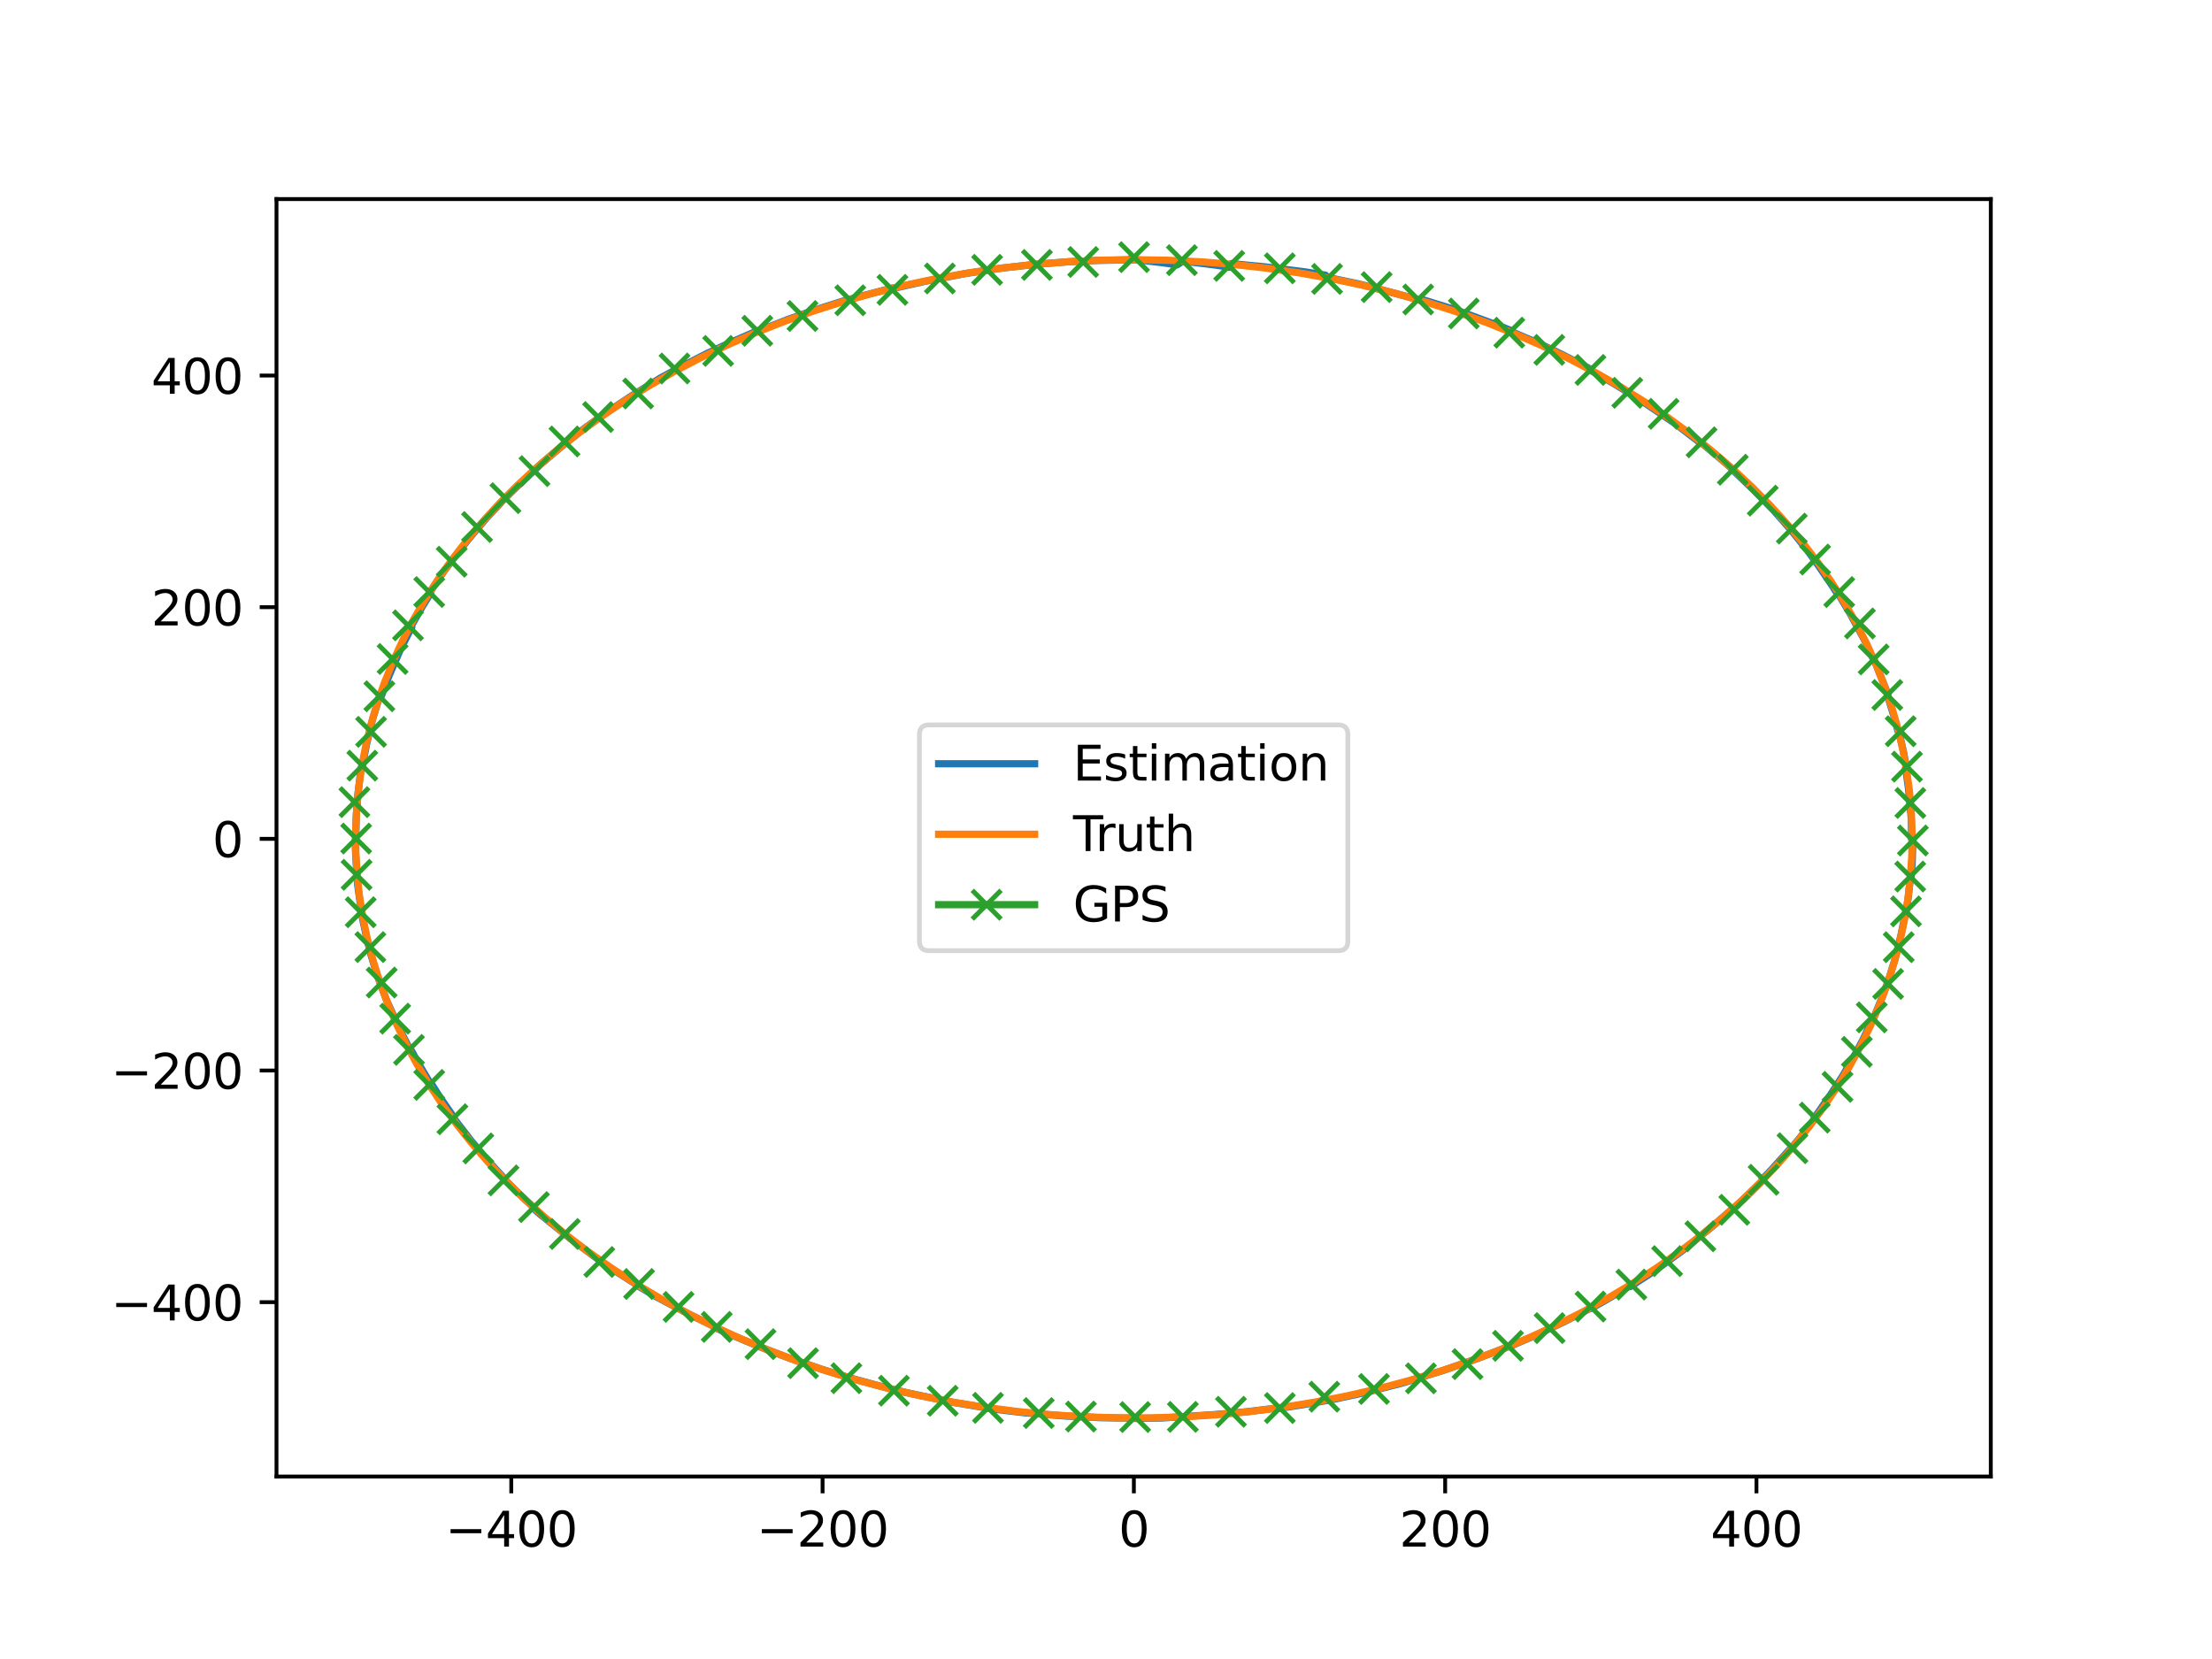 <?xml version="1.0" encoding="utf-8" standalone="no"?>
<!DOCTYPE svg PUBLIC "-//W3C//DTD SVG 1.1//EN"
  "http://www.w3.org/Graphics/SVG/1.1/DTD/svg11.dtd">
<svg xmlns:xlink="http://www.w3.org/1999/xlink" width="460.8pt" height="345.6pt" viewBox="0 0 460.8 345.6" xmlns="http://www.w3.org/2000/svg" version="1.1">
 <defs>
  <style type="text/css">*{stroke-linejoin: round; stroke-linecap: butt}</style>
 </defs>
 <g id="figure_1">
  <g id="patch_1">
   <path d="M 0 345.6 
L 460.8 345.6 
L 460.8 0 
L 0 0 
z
" style="fill: #ffffff"/>
  </g>
  <g id="axes_1">
   <g id="patch_2">
    <path d="M 57.6 307.584 
L 414.72 307.584 
L 414.72 41.472 
L 57.6 41.472 
z
" style="fill: #ffffff"/>
   </g>
   <g id="matplotlib.axis_1">
    <g id="xtick_1">
     <g id="line2d_1">
      <defs>
       <path id="mf4e448620b" d="M 0 0 
L 0 3.5 
" style="stroke: #000000; stroke-width: 0.8"/>
      </defs>
      <g>
       <use xlink:href="#mf4e448620b" x="106.509" y="307.584" style="stroke: #000000; stroke-width: 0.8"/>
      </g>
     </g>
     <g id="text_1">
      <!-- −400 -->
      <g transform="translate(92.775 322.182) scale(0.1 -0.1)">
       <defs>
        <path id="DejaVuSans-2212" d="M 678 2272 
L 4684 2272 
L 4684 1741 
L 678 1741 
L 678 2272 
z
" transform="scale(0.016)"/>
        <path id="DejaVuSans-34" d="M 2419 4116 
L 825 1625 
L 2419 1625 
L 2419 4116 
z
M 2253 4666 
L 3047 4666 
L 3047 1625 
L 3713 1625 
L 3713 1100 
L 3047 1100 
L 3047 0 
L 2419 0 
L 2419 1100 
L 313 1100 
L 313 1709 
L 2253 4666 
z
" transform="scale(0.016)"/>
        <path id="DejaVuSans-30" d="M 2034 4250 
Q 1547 4250 1301 3770 
Q 1056 3291 1056 2328 
Q 1056 1369 1301 889 
Q 1547 409 2034 409 
Q 2525 409 2770 889 
Q 3016 1369 3016 2328 
Q 3016 3291 2770 3770 
Q 2525 4250 2034 4250 
z
M 2034 4750 
Q 2819 4750 3233 4129 
Q 3647 3509 3647 2328 
Q 3647 1150 3233 529 
Q 2819 -91 2034 -91 
Q 1250 -91 836 529 
Q 422 1150 422 2328 
Q 422 3509 836 4129 
Q 1250 4750 2034 4750 
z
" transform="scale(0.016)"/>
       </defs>
       <use xlink:href="#DejaVuSans-2212"/>
       <use xlink:href="#DejaVuSans-34" x="83.789"/>
       <use xlink:href="#DejaVuSans-30" x="147.412"/>
       <use xlink:href="#DejaVuSans-30" x="211.035"/>
      </g>
     </g>
    </g>
    <g id="xtick_2">
     <g id="line2d_2">
      <g>
       <use xlink:href="#mf4e448620b" x="171.357" y="307.584" style="stroke: #000000; stroke-width: 0.8"/>
      </g>
     </g>
     <g id="text_2">
      <!-- −200 -->
      <g transform="translate(157.623 322.182) scale(0.1 -0.1)">
       <defs>
        <path id="DejaVuSans-32" d="M 1228 531 
L 3431 531 
L 3431 0 
L 469 0 
L 469 531 
Q 828 903 1448 1529 
Q 2069 2156 2228 2338 
Q 2531 2678 2651 2914 
Q 2772 3150 2772 3378 
Q 2772 3750 2511 3984 
Q 2250 4219 1831 4219 
Q 1534 4219 1204 4116 
Q 875 4013 500 3803 
L 500 4441 
Q 881 4594 1212 4672 
Q 1544 4750 1819 4750 
Q 2544 4750 2975 4387 
Q 3406 4025 3406 3419 
Q 3406 3131 3298 2873 
Q 3191 2616 2906 2266 
Q 2828 2175 2409 1742 
Q 1991 1309 1228 531 
z
" transform="scale(0.016)"/>
       </defs>
       <use xlink:href="#DejaVuSans-2212"/>
       <use xlink:href="#DejaVuSans-32" x="83.789"/>
       <use xlink:href="#DejaVuSans-30" x="147.412"/>
       <use xlink:href="#DejaVuSans-30" x="211.035"/>
      </g>
     </g>
    </g>
    <g id="xtick_3">
     <g id="line2d_3">
      <g>
       <use xlink:href="#mf4e448620b" x="236.205" y="307.584" style="stroke: #000000; stroke-width: 0.8"/>
      </g>
     </g>
     <g id="text_3">
      <!-- 0 -->
      <g transform="translate(233.024 322.182) scale(0.1 -0.1)">
       <use xlink:href="#DejaVuSans-30"/>
      </g>
     </g>
    </g>
    <g id="xtick_4">
     <g id="line2d_4">
      <g>
       <use xlink:href="#mf4e448620b" x="301.054" y="307.584" style="stroke: #000000; stroke-width: 0.8"/>
      </g>
     </g>
     <g id="text_4">
      <!-- 200 -->
      <g transform="translate(291.51 322.182) scale(0.1 -0.1)">
       <use xlink:href="#DejaVuSans-32"/>
       <use xlink:href="#DejaVuSans-30" x="63.623"/>
       <use xlink:href="#DejaVuSans-30" x="127.246"/>
      </g>
     </g>
    </g>
    <g id="xtick_5">
     <g id="line2d_5">
      <g>
       <use xlink:href="#mf4e448620b" x="365.902" y="307.584" style="stroke: #000000; stroke-width: 0.8"/>
      </g>
     </g>
     <g id="text_5">
      <!-- 400 -->
      <g transform="translate(356.358 322.182) scale(0.1 -0.1)">
       <use xlink:href="#DejaVuSans-34"/>
       <use xlink:href="#DejaVuSans-30" x="63.623"/>
       <use xlink:href="#DejaVuSans-30" x="127.246"/>
      </g>
     </g>
    </g>
   </g>
   <g id="matplotlib.axis_2">
    <g id="ytick_1">
     <g id="line2d_6">
      <defs>
       <path id="m5661eabca8" d="M 0 0 
L -3.5 0 
" style="stroke: #000000; stroke-width: 0.8"/>
      </defs>
      <g>
       <use xlink:href="#m5661eabca8" x="57.6" y="271.268" style="stroke: #000000; stroke-width: 0.8"/>
      </g>
     </g>
     <g id="text_6">
      <!-- −400 -->
      <g transform="translate(23.133 275.067) scale(0.1 -0.1)">
       <use xlink:href="#DejaVuSans-2212"/>
       <use xlink:href="#DejaVuSans-34" x="83.789"/>
       <use xlink:href="#DejaVuSans-30" x="147.412"/>
       <use xlink:href="#DejaVuSans-30" x="211.035"/>
      </g>
     </g>
    </g>
    <g id="ytick_2">
     <g id="line2d_7">
      <g>
       <use xlink:href="#m5661eabca8" x="57.6" y="223.008" style="stroke: #000000; stroke-width: 0.8"/>
      </g>
     </g>
     <g id="text_7">
      <!-- −200 -->
      <g transform="translate(23.133 226.807) scale(0.1 -0.1)">
       <use xlink:href="#DejaVuSans-2212"/>
       <use xlink:href="#DejaVuSans-32" x="83.789"/>
       <use xlink:href="#DejaVuSans-30" x="147.412"/>
       <use xlink:href="#DejaVuSans-30" x="211.035"/>
      </g>
     </g>
    </g>
    <g id="ytick_3">
     <g id="line2d_8">
      <g>
       <use xlink:href="#m5661eabca8" x="57.6" y="174.747" style="stroke: #000000; stroke-width: 0.8"/>
      </g>
     </g>
     <g id="text_8">
      <!-- 0 -->
      <g transform="translate(44.237 178.547) scale(0.1 -0.1)">
       <use xlink:href="#DejaVuSans-30"/>
      </g>
     </g>
    </g>
    <g id="ytick_4">
     <g id="line2d_9">
      <g>
       <use xlink:href="#m5661eabca8" x="57.6" y="126.487" style="stroke: #000000; stroke-width: 0.8"/>
      </g>
     </g>
     <g id="text_9">
      <!-- 200 -->
      <g transform="translate(31.512 130.286) scale(0.1 -0.1)">
       <use xlink:href="#DejaVuSans-32"/>
       <use xlink:href="#DejaVuSans-30" x="63.623"/>
       <use xlink:href="#DejaVuSans-30" x="127.246"/>
      </g>
     </g>
    </g>
    <g id="ytick_5">
     <g id="line2d_10">
      <g>
       <use xlink:href="#m5661eabca8" x="57.6" y="78.227" style="stroke: #000000; stroke-width: 0.8"/>
      </g>
     </g>
     <g id="text_10">
      <!-- 400 -->
      <g transform="translate(31.512 82.026) scale(0.1 -0.1)">
       <use xlink:href="#DejaVuSans-34"/>
       <use xlink:href="#DejaVuSans-30" x="63.623"/>
       <use xlink:href="#DejaVuSans-30" x="127.246"/>
      </g>
     </g>
    </g>
   </g>
   <g id="line2d_11">
    <path d="M 235.746 53.977 
L 242.22 54.744 
L 245.207 55.175 
L 246.393 54.388 
L 253.047 55.203 
L 256.108 55.652 
L 256.51 54.914 
L 263.397 55.573 
L 271.819 56.622 
L 276.118 57.318 
L 276.478 57.775 
L 282.972 59.128 
L 286.94 60.136 
L 293.333 61.842 
L 295.851 62.576 
L 296.362 62.422 
L 302.857 64.423 
L 306.357 65.68 
L 312.48 67.943 
L 314.551 68.765 
L 314.597 68.968 
L 320.472 71.493 
L 325.23 73.76 
L 330.717 76.573 
L 331.54 77.016 
L 331.274 77.1 
L 331.396 77.167 
L 336.578 80.144 
L 342.238 83.673 
L 349.013 88.274 
L 353.55 91.75 
L 354.03 92.135 
L 354.894 92.632 
L 359.232 96.26 
L 361.314 98.112 
L 361.239 98.168 
L 361.304 98.227 
L 365.303 102.027 
L 369.629 106.466 
L 373.204 110.536 
L 376.484 114.606 
L 378.746 117.721 
L 381.601 121.895 
L 382.7 123.616 
L 382.981 123.76 
L 385.461 127.915 
L 388.399 133.333 
L 390.42 137.684 
L 390.5 137.617 
L 392.824 143.461 
L 393.327 144.9 
L 393.194 144.869 
L 393.231 144.979 
L 394.605 149.423 
L 395.358 152.257 
L 395.553 152.325 
L 396.566 156.789 
L 397.108 159.728 
L 396.977 159.939 
L 397.581 164.371 
L 398.163 170.617 
L 398.245 174.966 
L 398.478 174.915 
L 398.478 174.991 
L 398.361 179.485 
L 398.157 182.494 
L 398.003 182.663 
L 397.483 187.228 
L 397.036 190.116 
L 396.967 190.003 
L 396.941 190.154 
L 396.034 194.688 
L 394.752 199.861 
L 393.372 204.307 
L 392.156 207.565 
L 390.364 211.981 
L 390.237 212.274 
L 390.088 212.328 
L 388.043 216.683 
L 386.357 219.82 
L 383.945 223.998 
L 381.5 227.814 
L 378.616 231.965 
L 377.898 232.939 
L 378.036 233.029 
L 377.987 233.096 
L 374.823 237.184 
L 372.82 239.601 
L 372.801 239.463 
L 372.718 239.56 
L 369.247 243.438 
L 367.049 245.738 
L 367.27 245.829 
L 367.21 245.891 
L 363.276 249.779 
L 361.072 251.825 
L 360.931 251.821 
L 356.687 255.505 
L 350.583 260.453 
L 344.828 264.631 
L 339.821 267.886 
L 339.585 268.033 
L 339.359 267.973 
L 334.117 271.076 
L 331.415 272.578 
L 331.459 272.444 
L 331.336 272.511 
L 325.871 275.337 
L 319.989 278.124 
L 314.566 280.45 
L 313.786 280.701 
L 307.793 283.006 
L 300.962 285.383 
L 292.075 288.134 
L 284.603 290.05 
L 278.148 291.433 
L 271.851 292.564 
L 266.675 293.365 
L 266.325 293.289 
L 259.683 294.095 
L 253.113 294.674 
L 242.011 295.4 
L 236.257 295.488 
L 236.139 295.435 
L 229.212 295.33 
L 222.016 294.991 
L 213.747 294.341 
L 206.656 293.504 
L 203.915 293.025 
L 196.907 291.87 
L 195.398 291.483 
L 188.688 290.084 
L 183.611 288.824 
L 177.131 287.072 
L 171.06 285.205 
L 164.532 282.966 
L 158.374 280.608 
L 151.558 277.748 
L 149.202 276.677 
L 149.294 276.577 
L 149.208 276.537 
L 143.629 273.812 
L 136.762 270.171 
L 132.747 267.793 
L 132.853 267.771 
L 132.736 267.699 
L 127.63 264.426 
L 123.575 261.585 
L 118.977 258.148 
L 112.642 253.072 
L 111.371 251.944 
L 111.348 251.719 
L 107.45 248.033 
L 105.247 245.806 
L 105.01 245.45 
L 101.432 241.551 
L 98.142 237.643 
L 94.947 233.502 
L 94.406 232.763 
L 94.501 232.705 
L 94.453 232.638 
L 91.551 228.418 
L 89.941 225.894 
L 89.702 225.8 
L 87.105 221.424 
L 85.732 218.906 
L 85.572 219.007 
L 85.534 218.936 
L 83.376 214.642 
L 80.532 208.386 
L 78.586 203.176 
L 77.26 198.858 
L 76.336 195.159 
L 75.343 190.501 
L 75.121 188.721 
L 74.499 184.288 
L 74.3 181.586 
L 74.051 177.031 
L 74.01 174.847 
L 74.107 174.574 
L 74.208 170.129 
L 74.528 165.682 
L 75.069 161.232 
L 75.299 159.738 
L 75.483 159.593 
L 76.35 155.09 
L 77.635 149.746 
L 78.948 145.524 
L 79.16 144.903 
L 79.465 144.922 
L 81.082 140.687 
L 83.44 135.221 
L 85.549 131.085 
L 85.797 130.63 
L 85.669 130.403 
L 88.083 126.182 
L 89.712 123.563 
L 89.612 123.283 
L 92.373 119.149 
L 94.602 116.156 
L 97.756 112.13 
L 101.254 108.03 
L 104.945 104.05 
L 107.632 101.43 
L 112.722 96.624 
L 116.94 93.031 
L 121.788 89.208 
L 126.215 86.029 
L 131.143 82.741 
L 137.647 78.707 
L 141.86 76.414 
L 147.234 73.654 
L 152.183 71.349 
L 157.889 68.864 
L 158.087 68.916 
L 164.167 66.528 
L 169.266 64.741 
L 175.454 62.762 
L 179.398 61.691 
L 185.914 59.993 
L 185.963 59.981 
L 186.169 60.064 
L 192.845 58.576 
L 201.201 56.968 
L 208.665 55.853 
L 215.572 55.082 
L 222.51 54.531 
L 228.6 54.256 
L 235.722 54.13 
L 236.291 54.129 
L 236.291 54.129 
" clip-path="url(#pf37d7188fe)" style="fill: none; stroke: #1f77b4; stroke-width: 1.5; stroke-linecap: square"/>
   </g>
   <g id="line2d_12">
    <path d="M 236.205 54.097 
L 243.181 54.208 
L 250.143 54.543 
L 257.08 55.101 
L 263.928 55.874 
L 270.725 56.863 
L 277.46 58.068 
L 284.119 59.486 
L 290.642 61.102 
L 297.068 62.921 
L 303.338 64.927 
L 309.489 67.127 
L 315.465 69.499 
L 321.304 72.054 
L 326.951 74.768 
L 332.443 77.654 
L 337.729 80.683 
L 342.805 83.846 
L 347.666 87.135 
L 352.345 90.567 
L 356.798 94.11 
L 361.024 97.754 
L 365.052 101.521 
L 368.844 105.373 
L 372.402 109.301 
L 375.724 113.299 
L 378.834 117.389 
L 381.705 121.532 
L 384.338 125.721 
L 386.753 129.981 
L 388.931 134.271 
L 390.872 138.584 
L 392.594 142.948 
L 394.081 147.32 
L 395.349 151.73 
L 396.393 156.173 
L 397.208 160.604 
L 397.802 165.055 
L 398.174 169.518 
L 398.323 173.989 
L 398.249 178.461 
L 397.953 182.928 
L 397.435 187.384 
L 396.694 191.822 
L 395.734 196.237 
L 394.543 200.66 
L 393.131 205.046 
L 391.5 209.39 
L 389.635 213.721 
L 387.552 217.997 
L 385.234 222.246 
L 382.701 226.427 
L 379.932 230.566 
L 376.928 234.657 
L 373.713 238.658 
L 370.264 242.595 
L 366.581 246.459 
L 362.698 250.213 
L 358.586 253.879 
L 354.247 257.449 
L 349.684 260.914 
L 344.937 264.239 
L 339.976 267.444 
L 334.804 270.52 
L 329.426 273.458 
L 323.89 276.229 
L 318.161 278.847 
L 312.247 281.304 
L 306.199 283.574 
L 299.983 285.67 
L 293.654 287.569 
L 287.175 289.281 
L 280.604 290.786 
L 273.953 292.082 
L 267.184 293.175 
L 260.359 294.052 
L 253.489 294.711 
L 246.588 295.151 
L 239.618 295.372 
L 232.64 295.369 
L 225.67 295.143 
L 218.719 294.695 
L 211.851 294.029 
L 205.027 293.146 
L 198.26 292.047 
L 191.562 290.734 
L 184.994 289.221 
L 178.519 287.502 
L 172.147 285.581 
L 165.936 283.476 
L 159.849 281.179 
L 153.942 278.712 
L 148.179 276.064 
L 142.61 273.261 
L 137.243 270.312 
L 132.044 267.201 
L 127.058 263.959 
L 122.291 260.595 
L 117.746 257.117 
L 113.392 253.507 
L 109.268 249.798 
L 105.377 246.001 
L 101.719 242.124 
L 98.268 238.143 
L 95.055 234.097 
L 92.08 229.994 
L 89.319 225.809 
L 86.798 221.583 
L 84.514 217.324 
L 82.45 213.003 
L 80.622 208.663 
L 79.014 204.275 
L 77.641 199.882 
L 76.49 195.454 
L 75.561 190.997 
L 74.863 186.554 
L 74.385 182.096 
L 74.131 177.628 
L 74.099 173.156 
L 74.289 168.685 
L 74.702 164.224 
L 75.337 159.776 
L 76.194 155.35 
L 77.27 150.949 
L 78.576 146.545 
L 80.102 142.18 
L 81.863 137.825 
L 83.842 133.522 
L 86.058 129.243 
L 88.49 125.029 
L 91.158 120.853 
L 94.04 116.756 
L 97.156 112.712 
L 100.508 108.729 
L 104.066 104.846 
L 107.855 101.04 
L 111.875 97.317 
L 116.124 93.688 
L 120.565 90.188 
L 125.226 86.797 
L 130.105 83.523 
L 135.199 80.375 
L 140.46 77.384 
L 145.924 74.535 
L 151.584 71.836 
L 157.39 69.314 
L 163.377 66.956 
L 169.49 64.786 
L 175.768 62.794 
L 182.152 61 
L 188.681 59.397 
L 195.296 58.001 
L 202.034 56.807 
L 208.834 55.829 
L 215.684 55.067 
L 222.572 54.524 
L 229.535 54.199 
L 236.154 54.097 
L 236.154 54.097 
" clip-path="url(#pf37d7188fe)" style="fill: none; stroke: #ff7f0e; stroke-width: 1.5; stroke-linecap: square"/>
   </g>
   <g id="line2d_13">
    <path d="M 397.93 182.599 
" clip-path="url(#pf37d7188fe)" style="fill: none; stroke: #2ca02c; stroke-width: 1.5; stroke-linecap: square"/>
    <defs>
     <path id="m11b5628163" d="M -3 3 
L 3 -3 
M -3 -3 
L 3 3 
" style="stroke: #2ca02c"/>
    </defs>
    <g clip-path="url(#pf37d7188fe)">
     <use xlink:href="#m11b5628163" x="398.487" y="175.089" style="fill: #2ca02c; stroke: #2ca02c"/>
     <use xlink:href="#m11b5628163" x="397.961" y="167.273" style="fill: #2ca02c; stroke: #2ca02c"/>
     <use xlink:href="#m11b5628163" x="397.258" y="159.709" style="fill: #2ca02c; stroke: #2ca02c"/>
     <use xlink:href="#m11b5628163" x="395.948" y="152.333" style="fill: #2ca02c; stroke: #2ca02c"/>
     <use xlink:href="#m11b5628163" x="393.157" y="144.782" style="fill: #2ca02c; stroke: #2ca02c"/>
     <use xlink:href="#m11b5628163" x="390.316" y="137.367" style="fill: #2ca02c; stroke: #2ca02c"/>
     <use xlink:href="#m11b5628163" x="387.454" y="129.878" style="fill: #2ca02c; stroke: #2ca02c"/>
     <use xlink:href="#m11b5628163" x="383.146" y="123.335" style="fill: #2ca02c; stroke: #2ca02c"/>
     <use xlink:href="#m11b5628163" x="378.121" y="116.561" style="fill: #2ca02c; stroke: #2ca02c"/>
     <use xlink:href="#m11b5628163" x="373.264" y="110.117" style="fill: #2ca02c; stroke: #2ca02c"/>
     <use xlink:href="#m11b5628163" x="367.214" y="104.294" style="fill: #2ca02c; stroke: #2ca02c"/>
     <use xlink:href="#m11b5628163" x="360.971" y="97.848" style="fill: #2ca02c; stroke: #2ca02c"/>
     <use xlink:href="#m11b5628163" x="354.465" y="92.142" style="fill: #2ca02c; stroke: #2ca02c"/>
     <use xlink:href="#m11b5628163" x="346.564" y="86.202" style="fill: #2ca02c; stroke: #2ca02c"/>
     <use xlink:href="#m11b5628163" x="338.986" y="81.831" style="fill: #2ca02c; stroke: #2ca02c"/>
     <use xlink:href="#m11b5628163" x="331.315" y="77.066" style="fill: #2ca02c; stroke: #2ca02c"/>
     <use xlink:href="#m11b5628163" x="322.746" y="72.887" style="fill: #2ca02c; stroke: #2ca02c"/>
     <use xlink:href="#m11b5628163" x="314.41" y="69.302" style="fill: #2ca02c; stroke: #2ca02c"/>
     <use xlink:href="#m11b5628163" x="304.939" y="65.303" style="fill: #2ca02c; stroke: #2ca02c"/>
     <use xlink:href="#m11b5628163" x="295.428" y="62.388" style="fill: #2ca02c; stroke: #2ca02c"/>
     <use xlink:href="#m11b5628163" x="286.779" y="59.811" style="fill: #2ca02c; stroke: #2ca02c"/>
     <use xlink:href="#m11b5628163" x="276.45" y="58.106" style="fill: #2ca02c; stroke: #2ca02c"/>
     <use xlink:href="#m11b5628163" x="266.606" y="55.895" style="fill: #2ca02c; stroke: #2ca02c"/>
     <use xlink:href="#m11b5628163" x="256.063" y="55.386" style="fill: #2ca02c; stroke: #2ca02c"/>
     <use xlink:href="#m11b5628163" x="246.208" y="54.193" style="fill: #2ca02c; stroke: #2ca02c"/>
     <use xlink:href="#m11b5628163" x="236.241" y="53.568" style="fill: #2ca02c; stroke: #2ca02c"/>
     <use xlink:href="#m11b5628163" x="225.652" y="54.574" style="fill: #2ca02c; stroke: #2ca02c"/>
     <use xlink:href="#m11b5628163" x="216.008" y="55.185" style="fill: #2ca02c; stroke: #2ca02c"/>
     <use xlink:href="#m11b5628163" x="205.632" y="56.21" style="fill: #2ca02c; stroke: #2ca02c"/>
     <use xlink:href="#m11b5628163" x="195.793" y="58.009" style="fill: #2ca02c; stroke: #2ca02c"/>
     <use xlink:href="#m11b5628163" x="185.912" y="60.376" style="fill: #2ca02c; stroke: #2ca02c"/>
     <use xlink:href="#m11b5628163" x="177.125" y="62.553" style="fill: #2ca02c; stroke: #2ca02c"/>
     <use xlink:href="#m11b5628163" x="167.173" y="65.836" style="fill: #2ca02c; stroke: #2ca02c"/>
     <use xlink:href="#m11b5628163" x="157.76" y="68.906" style="fill: #2ca02c; stroke: #2ca02c"/>
     <use xlink:href="#m11b5628163" x="149.603" y="73.1" style="fill: #2ca02c; stroke: #2ca02c"/>
     <use xlink:href="#m11b5628163" x="140.517" y="76.765" style="fill: #2ca02c; stroke: #2ca02c"/>
     <use xlink:href="#m11b5628163" x="132.933" y="81.973" style="fill: #2ca02c; stroke: #2ca02c"/>
     <use xlink:href="#m11b5628163" x="124.591" y="86.874" style="fill: #2ca02c; stroke: #2ca02c"/>
     <use xlink:href="#m11b5628163" x="117.594" y="91.96" style="fill: #2ca02c; stroke: #2ca02c"/>
     <use xlink:href="#m11b5628163" x="111.353" y="98.139" style="fill: #2ca02c; stroke: #2ca02c"/>
     <use xlink:href="#m11b5628163" x="105.286" y="103.776" style="fill: #2ca02c; stroke: #2ca02c"/>
     <use xlink:href="#m11b5628163" x="99.378" y="109.784" style="fill: #2ca02c; stroke: #2ca02c"/>
     <use xlink:href="#m11b5628163" x="94.1" y="117.011" style="fill: #2ca02c; stroke: #2ca02c"/>
     <use xlink:href="#m11b5628163" x="89.416" y="123.332" style="fill: #2ca02c; stroke: #2ca02c"/>
     <use xlink:href="#m11b5628163" x="84.99" y="130.27" style="fill: #2ca02c; stroke: #2ca02c"/>
     <use xlink:href="#m11b5628163" x="81.786" y="137.276" style="fill: #2ca02c; stroke: #2ca02c"/>
     <use xlink:href="#m11b5628163" x="79.028" y="145.041" style="fill: #2ca02c; stroke: #2ca02c"/>
     <use xlink:href="#m11b5628163" x="77.299" y="152.458" style="fill: #2ca02c; stroke: #2ca02c"/>
     <use xlink:href="#m11b5628163" x="75.474" y="159.5" style="fill: #2ca02c; stroke: #2ca02c"/>
     <use xlink:href="#m11b5628163" x="73.833" y="167.1" style="fill: #2ca02c; stroke: #2ca02c"/>
     <use xlink:href="#m11b5628163" x="74.19" y="174.687" style="fill: #2ca02c; stroke: #2ca02c"/>
     <use xlink:href="#m11b5628163" x="74.28" y="182.24" style="fill: #2ca02c; stroke: #2ca02c"/>
     <use xlink:href="#m11b5628163" x="75.143" y="190.033" style="fill: #2ca02c; stroke: #2ca02c"/>
     <use xlink:href="#m11b5628163" x="77.154" y="197.299" style="fill: #2ca02c; stroke: #2ca02c"/>
     <use xlink:href="#m11b5628163" x="79.512" y="204.681" style="fill: #2ca02c; stroke: #2ca02c"/>
     <use xlink:href="#m11b5628163" x="82.321" y="212.203" style="fill: #2ca02c; stroke: #2ca02c"/>
     <use xlink:href="#m11b5628163" x="85.197" y="218.712" style="fill: #2ca02c; stroke: #2ca02c"/>
     <use xlink:href="#m11b5628163" x="89.414" y="226.004" style="fill: #2ca02c; stroke: #2ca02c"/>
     <use xlink:href="#m11b5628163" x="94.245" y="233.159" style="fill: #2ca02c; stroke: #2ca02c"/>
     <use xlink:href="#m11b5628163" x="99.638" y="239.237" style="fill: #2ca02c; stroke: #2ca02c"/>
     <use xlink:href="#m11b5628163" x="104.891" y="245.9" style="fill: #2ca02c; stroke: #2ca02c"/>
     <use xlink:href="#m11b5628163" x="111.229" y="251.463" style="fill: #2ca02c; stroke: #2ca02c"/>
     <use xlink:href="#m11b5628163" x="117.666" y="257.059" style="fill: #2ca02c; stroke: #2ca02c"/>
     <use xlink:href="#m11b5628163" x="124.838" y="262.896" style="fill: #2ca02c; stroke: #2ca02c"/>
     <use xlink:href="#m11b5628163" x="133.129" y="267.478" style="fill: #2ca02c; stroke: #2ca02c"/>
     <use xlink:href="#m11b5628163" x="141.353" y="272.257" style="fill: #2ca02c; stroke: #2ca02c"/>
     <use xlink:href="#m11b5628163" x="149.313" y="276.418" style="fill: #2ca02c; stroke: #2ca02c"/>
     <use xlink:href="#m11b5628163" x="158.428" y="280.017" style="fill: #2ca02c; stroke: #2ca02c"/>
     <use xlink:href="#m11b5628163" x="167.295" y="283.975" style="fill: #2ca02c; stroke: #2ca02c"/>
     <use xlink:href="#m11b5628163" x="176.315" y="287.108" style="fill: #2ca02c; stroke: #2ca02c"/>
     <use xlink:href="#m11b5628163" x="186.224" y="289.708" style="fill: #2ca02c; stroke: #2ca02c"/>
     <use xlink:href="#m11b5628163" x="196.386" y="291.805" style="fill: #2ca02c; stroke: #2ca02c"/>
     <use xlink:href="#m11b5628163" x="205.815" y="293.28" style="fill: #2ca02c; stroke: #2ca02c"/>
     <use xlink:href="#m11b5628163" x="216.394" y="294.365" style="fill: #2ca02c; stroke: #2ca02c"/>
     <use xlink:href="#m11b5628163" x="225.176" y="295.094" style="fill: #2ca02c; stroke: #2ca02c"/>
     <use xlink:href="#m11b5628163" x="236.472" y="295.199" style="fill: #2ca02c; stroke: #2ca02c"/>
     <use xlink:href="#m11b5628163" x="246.413" y="295.157" style="fill: #2ca02c; stroke: #2ca02c"/>
     <use xlink:href="#m11b5628163" x="256.428" y="294.096" style="fill: #2ca02c; stroke: #2ca02c"/>
     <use xlink:href="#m11b5628163" x="266.614" y="293.325" style="fill: #2ca02c; stroke: #2ca02c"/>
     <use xlink:href="#m11b5628163" x="275.879" y="290.952" style="fill: #2ca02c; stroke: #2ca02c"/>
     <use xlink:href="#m11b5628163" x="286.232" y="289.342" style="fill: #2ca02c; stroke: #2ca02c"/>
     <use xlink:href="#m11b5628163" x="296.002" y="287.133" style="fill: #2ca02c; stroke: #2ca02c"/>
     <use xlink:href="#m11b5628163" x="305.712" y="284.174" style="fill: #2ca02c; stroke: #2ca02c"/>
     <use xlink:href="#m11b5628163" x="314.14" y="280.358" style="fill: #2ca02c; stroke: #2ca02c"/>
     <use xlink:href="#m11b5628163" x="322.812" y="276.67" style="fill: #2ca02c; stroke: #2ca02c"/>
     <use xlink:href="#m11b5628163" x="331.335" y="272.184" style="fill: #2ca02c; stroke: #2ca02c"/>
     <use xlink:href="#m11b5628163" x="339.842" y="267.596" style="fill: #2ca02c; stroke: #2ca02c"/>
     <use xlink:href="#m11b5628163" x="347.291" y="262.716" style="fill: #2ca02c; stroke: #2ca02c"/>
     <use xlink:href="#m11b5628163" x="354.215" y="257.543" style="fill: #2ca02c; stroke: #2ca02c"/>
     <use xlink:href="#m11b5628163" x="361.288" y="252.019" style="fill: #2ca02c; stroke: #2ca02c"/>
     <use xlink:href="#m11b5628163" x="367.395" y="245.772" style="fill: #2ca02c; stroke: #2ca02c"/>
     <use xlink:href="#m11b5628163" x="373.403" y="239.189" style="fill: #2ca02c; stroke: #2ca02c"/>
     <use xlink:href="#m11b5628163" x="378.045" y="232.82" style="fill: #2ca02c; stroke: #2ca02c"/>
     <use xlink:href="#m11b5628163" x="382.79" y="226.419" style="fill: #2ca02c; stroke: #2ca02c"/>
     <use xlink:href="#m11b5628163" x="386.814" y="219.12" style="fill: #2ca02c; stroke: #2ca02c"/>
     <use xlink:href="#m11b5628163" x="389.917" y="211.938" style="fill: #2ca02c; stroke: #2ca02c"/>
     <use xlink:href="#m11b5628163" x="393.329" y="204.965" style="fill: #2ca02c; stroke: #2ca02c"/>
     <use xlink:href="#m11b5628163" x="395.539" y="197.318" style="fill: #2ca02c; stroke: #2ca02c"/>
     <use xlink:href="#m11b5628163" x="397.05" y="189.855" style="fill: #2ca02c; stroke: #2ca02c"/>
     <use xlink:href="#m11b5628163" x="397.93" y="182.599" style="fill: #2ca02c; stroke: #2ca02c"/>
    </g>
   </g>
   <g id="patch_3">
    <path d="M 57.6 307.584 
L 57.6 41.472 
" style="fill: none; stroke: #000000; stroke-width: 0.8; stroke-linejoin: miter; stroke-linecap: square"/>
   </g>
   <g id="patch_4">
    <path d="M 414.72 307.584 
L 414.72 41.472 
" style="fill: none; stroke: #000000; stroke-width: 0.8; stroke-linejoin: miter; stroke-linecap: square"/>
   </g>
   <g id="patch_5">
    <path d="M 57.6 307.584 
L 414.72 307.584 
" style="fill: none; stroke: #000000; stroke-width: 0.8; stroke-linejoin: miter; stroke-linecap: square"/>
   </g>
   <g id="patch_6">
    <path d="M 57.6 41.472 
L 414.72 41.472 
" style="fill: none; stroke: #000000; stroke-width: 0.8; stroke-linejoin: miter; stroke-linecap: square"/>
   </g>
   <g id="legend_1">
    <g id="patch_7">
     <path d="M 193.535 198.045 
L 278.785 198.045 
Q 280.785 198.045 280.785 196.045 
L 280.785 153.011 
Q 280.785 151.011 278.785 151.011 
L 193.535 151.011 
Q 191.535 151.011 191.535 153.011 
L 191.535 196.045 
Q 191.535 198.045 193.535 198.045 
z
" style="fill: #ffffff; opacity: 0.8; stroke: #cccccc; stroke-linejoin: miter"/>
    </g>
    <g id="line2d_14">
     <path d="M 195.535 159.109 
L 205.535 159.109 
L 215.535 159.109 
" style="fill: none; stroke: #1f77b4; stroke-width: 1.5; stroke-linecap: square"/>
    </g>
    <g id="text_11">
     <!-- Estimation -->
     <g transform="translate(223.535 162.609) scale(0.1 -0.1)">
      <defs>
       <path id="DejaVuSans-45" d="M 628 4666 
L 3578 4666 
L 3578 4134 
L 1259 4134 
L 1259 2753 
L 3481 2753 
L 3481 2222 
L 1259 2222 
L 1259 531 
L 3634 531 
L 3634 0 
L 628 0 
L 628 4666 
z
" transform="scale(0.016)"/>
       <path id="DejaVuSans-73" d="M 2834 3397 
L 2834 2853 
Q 2591 2978 2328 3040 
Q 2066 3103 1784 3103 
Q 1356 3103 1142 2972 
Q 928 2841 928 2578 
Q 928 2378 1081 2264 
Q 1234 2150 1697 2047 
L 1894 2003 
Q 2506 1872 2764 1633 
Q 3022 1394 3022 966 
Q 3022 478 2636 193 
Q 2250 -91 1575 -91 
Q 1294 -91 989 -36 
Q 684 19 347 128 
L 347 722 
Q 666 556 975 473 
Q 1284 391 1588 391 
Q 1994 391 2212 530 
Q 2431 669 2431 922 
Q 2431 1156 2273 1281 
Q 2116 1406 1581 1522 
L 1381 1569 
Q 847 1681 609 1914 
Q 372 2147 372 2553 
Q 372 3047 722 3315 
Q 1072 3584 1716 3584 
Q 2034 3584 2315 3537 
Q 2597 3491 2834 3397 
z
" transform="scale(0.016)"/>
       <path id="DejaVuSans-74" d="M 1172 4494 
L 1172 3500 
L 2356 3500 
L 2356 3053 
L 1172 3053 
L 1172 1153 
Q 1172 725 1289 603 
Q 1406 481 1766 481 
L 2356 481 
L 2356 0 
L 1766 0 
Q 1100 0 847 248 
Q 594 497 594 1153 
L 594 3053 
L 172 3053 
L 172 3500 
L 594 3500 
L 594 4494 
L 1172 4494 
z
" transform="scale(0.016)"/>
       <path id="DejaVuSans-69" d="M 603 3500 
L 1178 3500 
L 1178 0 
L 603 0 
L 603 3500 
z
M 603 4863 
L 1178 4863 
L 1178 4134 
L 603 4134 
L 603 4863 
z
" transform="scale(0.016)"/>
       <path id="DejaVuSans-6d" d="M 3328 2828 
Q 3544 3216 3844 3400 
Q 4144 3584 4550 3584 
Q 5097 3584 5394 3201 
Q 5691 2819 5691 2113 
L 5691 0 
L 5113 0 
L 5113 2094 
Q 5113 2597 4934 2840 
Q 4756 3084 4391 3084 
Q 3944 3084 3684 2787 
Q 3425 2491 3425 1978 
L 3425 0 
L 2847 0 
L 2847 2094 
Q 2847 2600 2669 2842 
Q 2491 3084 2119 3084 
Q 1678 3084 1418 2786 
Q 1159 2488 1159 1978 
L 1159 0 
L 581 0 
L 581 3500 
L 1159 3500 
L 1159 2956 
Q 1356 3278 1631 3431 
Q 1906 3584 2284 3584 
Q 2666 3584 2933 3390 
Q 3200 3197 3328 2828 
z
" transform="scale(0.016)"/>
       <path id="DejaVuSans-61" d="M 2194 1759 
Q 1497 1759 1228 1600 
Q 959 1441 959 1056 
Q 959 750 1161 570 
Q 1363 391 1709 391 
Q 2188 391 2477 730 
Q 2766 1069 2766 1631 
L 2766 1759 
L 2194 1759 
z
M 3341 1997 
L 3341 0 
L 2766 0 
L 2766 531 
Q 2569 213 2275 61 
Q 1981 -91 1556 -91 
Q 1019 -91 701 211 
Q 384 513 384 1019 
Q 384 1609 779 1909 
Q 1175 2209 1959 2209 
L 2766 2209 
L 2766 2266 
Q 2766 2663 2505 2880 
Q 2244 3097 1772 3097 
Q 1472 3097 1187 3025 
Q 903 2953 641 2809 
L 641 3341 
Q 956 3463 1253 3523 
Q 1550 3584 1831 3584 
Q 2591 3584 2966 3190 
Q 3341 2797 3341 1997 
z
" transform="scale(0.016)"/>
       <path id="DejaVuSans-6f" d="M 1959 3097 
Q 1497 3097 1228 2736 
Q 959 2375 959 1747 
Q 959 1119 1226 758 
Q 1494 397 1959 397 
Q 2419 397 2687 759 
Q 2956 1122 2956 1747 
Q 2956 2369 2687 2733 
Q 2419 3097 1959 3097 
z
M 1959 3584 
Q 2709 3584 3137 3096 
Q 3566 2609 3566 1747 
Q 3566 888 3137 398 
Q 2709 -91 1959 -91 
Q 1206 -91 779 398 
Q 353 888 353 1747 
Q 353 2609 779 3096 
Q 1206 3584 1959 3584 
z
" transform="scale(0.016)"/>
       <path id="DejaVuSans-6e" d="M 3513 2113 
L 3513 0 
L 2938 0 
L 2938 2094 
Q 2938 2591 2744 2837 
Q 2550 3084 2163 3084 
Q 1697 3084 1428 2787 
Q 1159 2491 1159 1978 
L 1159 0 
L 581 0 
L 581 3500 
L 1159 3500 
L 1159 2956 
Q 1366 3272 1645 3428 
Q 1925 3584 2291 3584 
Q 2894 3584 3203 3211 
Q 3513 2838 3513 2113 
z
" transform="scale(0.016)"/>
      </defs>
      <use xlink:href="#DejaVuSans-45"/>
      <use xlink:href="#DejaVuSans-73" x="63.184"/>
      <use xlink:href="#DejaVuSans-74" x="115.283"/>
      <use xlink:href="#DejaVuSans-69" x="154.492"/>
      <use xlink:href="#DejaVuSans-6d" x="182.275"/>
      <use xlink:href="#DejaVuSans-61" x="279.688"/>
      <use xlink:href="#DejaVuSans-74" x="340.967"/>
      <use xlink:href="#DejaVuSans-69" x="380.176"/>
      <use xlink:href="#DejaVuSans-6f" x="407.959"/>
      <use xlink:href="#DejaVuSans-6e" x="469.141"/>
     </g>
    </g>
    <g id="line2d_15">
     <path d="M 195.535 173.787 
L 205.535 173.787 
L 215.535 173.787 
" style="fill: none; stroke: #ff7f0e; stroke-width: 1.5; stroke-linecap: square"/>
    </g>
    <g id="text_12">
     <!-- Truth -->
     <g transform="translate(223.535 177.287) scale(0.1 -0.1)">
      <defs>
       <path id="DejaVuSans-54" d="M -19 4666 
L 3928 4666 
L 3928 4134 
L 2272 4134 
L 2272 0 
L 1638 0 
L 1638 4134 
L -19 4134 
L -19 4666 
z
" transform="scale(0.016)"/>
       <path id="DejaVuSans-72" d="M 2631 2963 
Q 2534 3019 2420 3045 
Q 2306 3072 2169 3072 
Q 1681 3072 1420 2755 
Q 1159 2438 1159 1844 
L 1159 0 
L 581 0 
L 581 3500 
L 1159 3500 
L 1159 2956 
Q 1341 3275 1631 3429 
Q 1922 3584 2338 3584 
Q 2397 3584 2469 3576 
Q 2541 3569 2628 3553 
L 2631 2963 
z
" transform="scale(0.016)"/>
       <path id="DejaVuSans-75" d="M 544 1381 
L 544 3500 
L 1119 3500 
L 1119 1403 
Q 1119 906 1312 657 
Q 1506 409 1894 409 
Q 2359 409 2629 706 
Q 2900 1003 2900 1516 
L 2900 3500 
L 3475 3500 
L 3475 0 
L 2900 0 
L 2900 538 
Q 2691 219 2414 64 
Q 2138 -91 1772 -91 
Q 1169 -91 856 284 
Q 544 659 544 1381 
z
M 1991 3584 
L 1991 3584 
z
" transform="scale(0.016)"/>
       <path id="DejaVuSans-68" d="M 3513 2113 
L 3513 0 
L 2938 0 
L 2938 2094 
Q 2938 2591 2744 2837 
Q 2550 3084 2163 3084 
Q 1697 3084 1428 2787 
Q 1159 2491 1159 1978 
L 1159 0 
L 581 0 
L 581 4863 
L 1159 4863 
L 1159 2956 
Q 1366 3272 1645 3428 
Q 1925 3584 2291 3584 
Q 2894 3584 3203 3211 
Q 3513 2838 3513 2113 
z
" transform="scale(0.016)"/>
      </defs>
      <use xlink:href="#DejaVuSans-54"/>
      <use xlink:href="#DejaVuSans-72" x="46.334"/>
      <use xlink:href="#DejaVuSans-75" x="87.447"/>
      <use xlink:href="#DejaVuSans-74" x="150.826"/>
      <use xlink:href="#DejaVuSans-68" x="190.035"/>
     </g>
    </g>
    <g id="line2d_16">
     <path d="M 195.535 188.465 
L 205.535 188.465 
L 215.535 188.465 
" style="fill: none; stroke: #2ca02c; stroke-width: 1.5; stroke-linecap: square"/>
     <g>
      <use xlink:href="#m11b5628163" x="205.535" y="188.465" style="fill: #2ca02c; stroke: #2ca02c"/>
     </g>
    </g>
    <g id="text_13">
     <!-- GPS -->
     <g transform="translate(223.535 191.965) scale(0.1 -0.1)">
      <defs>
       <path id="DejaVuSans-47" d="M 3809 666 
L 3809 1919 
L 2778 1919 
L 2778 2438 
L 4434 2438 
L 4434 434 
Q 4069 175 3628 42 
Q 3188 -91 2688 -91 
Q 1594 -91 976 548 
Q 359 1188 359 2328 
Q 359 3472 976 4111 
Q 1594 4750 2688 4750 
Q 3144 4750 3555 4637 
Q 3966 4525 4313 4306 
L 4313 3634 
Q 3963 3931 3569 4081 
Q 3175 4231 2741 4231 
Q 1884 4231 1454 3753 
Q 1025 3275 1025 2328 
Q 1025 1384 1454 906 
Q 1884 428 2741 428 
Q 3075 428 3337 486 
Q 3600 544 3809 666 
z
" transform="scale(0.016)"/>
       <path id="DejaVuSans-50" d="M 1259 4147 
L 1259 2394 
L 2053 2394 
Q 2494 2394 2734 2622 
Q 2975 2850 2975 3272 
Q 2975 3691 2734 3919 
Q 2494 4147 2053 4147 
L 1259 4147 
z
M 628 4666 
L 2053 4666 
Q 2838 4666 3239 4311 
Q 3641 3956 3641 3272 
Q 3641 2581 3239 2228 
Q 2838 1875 2053 1875 
L 1259 1875 
L 1259 0 
L 628 0 
L 628 4666 
z
" transform="scale(0.016)"/>
       <path id="DejaVuSans-53" d="M 3425 4513 
L 3425 3897 
Q 3066 4069 2747 4153 
Q 2428 4238 2131 4238 
Q 1616 4238 1336 4038 
Q 1056 3838 1056 3469 
Q 1056 3159 1242 3001 
Q 1428 2844 1947 2747 
L 2328 2669 
Q 3034 2534 3370 2195 
Q 3706 1856 3706 1288 
Q 3706 609 3251 259 
Q 2797 -91 1919 -91 
Q 1588 -91 1214 -16 
Q 841 59 441 206 
L 441 856 
Q 825 641 1194 531 
Q 1563 422 1919 422 
Q 2459 422 2753 634 
Q 3047 847 3047 1241 
Q 3047 1584 2836 1778 
Q 2625 1972 2144 2069 
L 1759 2144 
Q 1053 2284 737 2584 
Q 422 2884 422 3419 
Q 422 4038 858 4394 
Q 1294 4750 2059 4750 
Q 2388 4750 2728 4690 
Q 3069 4631 3425 4513 
z
" transform="scale(0.016)"/>
      </defs>
      <use xlink:href="#DejaVuSans-47"/>
      <use xlink:href="#DejaVuSans-50" x="77.49"/>
      <use xlink:href="#DejaVuSans-53" x="137.793"/>
     </g>
    </g>
   </g>
  </g>
 </g>
 <defs>
  <clipPath id="pf37d7188fe">
   <rect x="57.6" y="41.472" width="357.12" height="266.112"/>
  </clipPath>
 </defs>
</svg>

